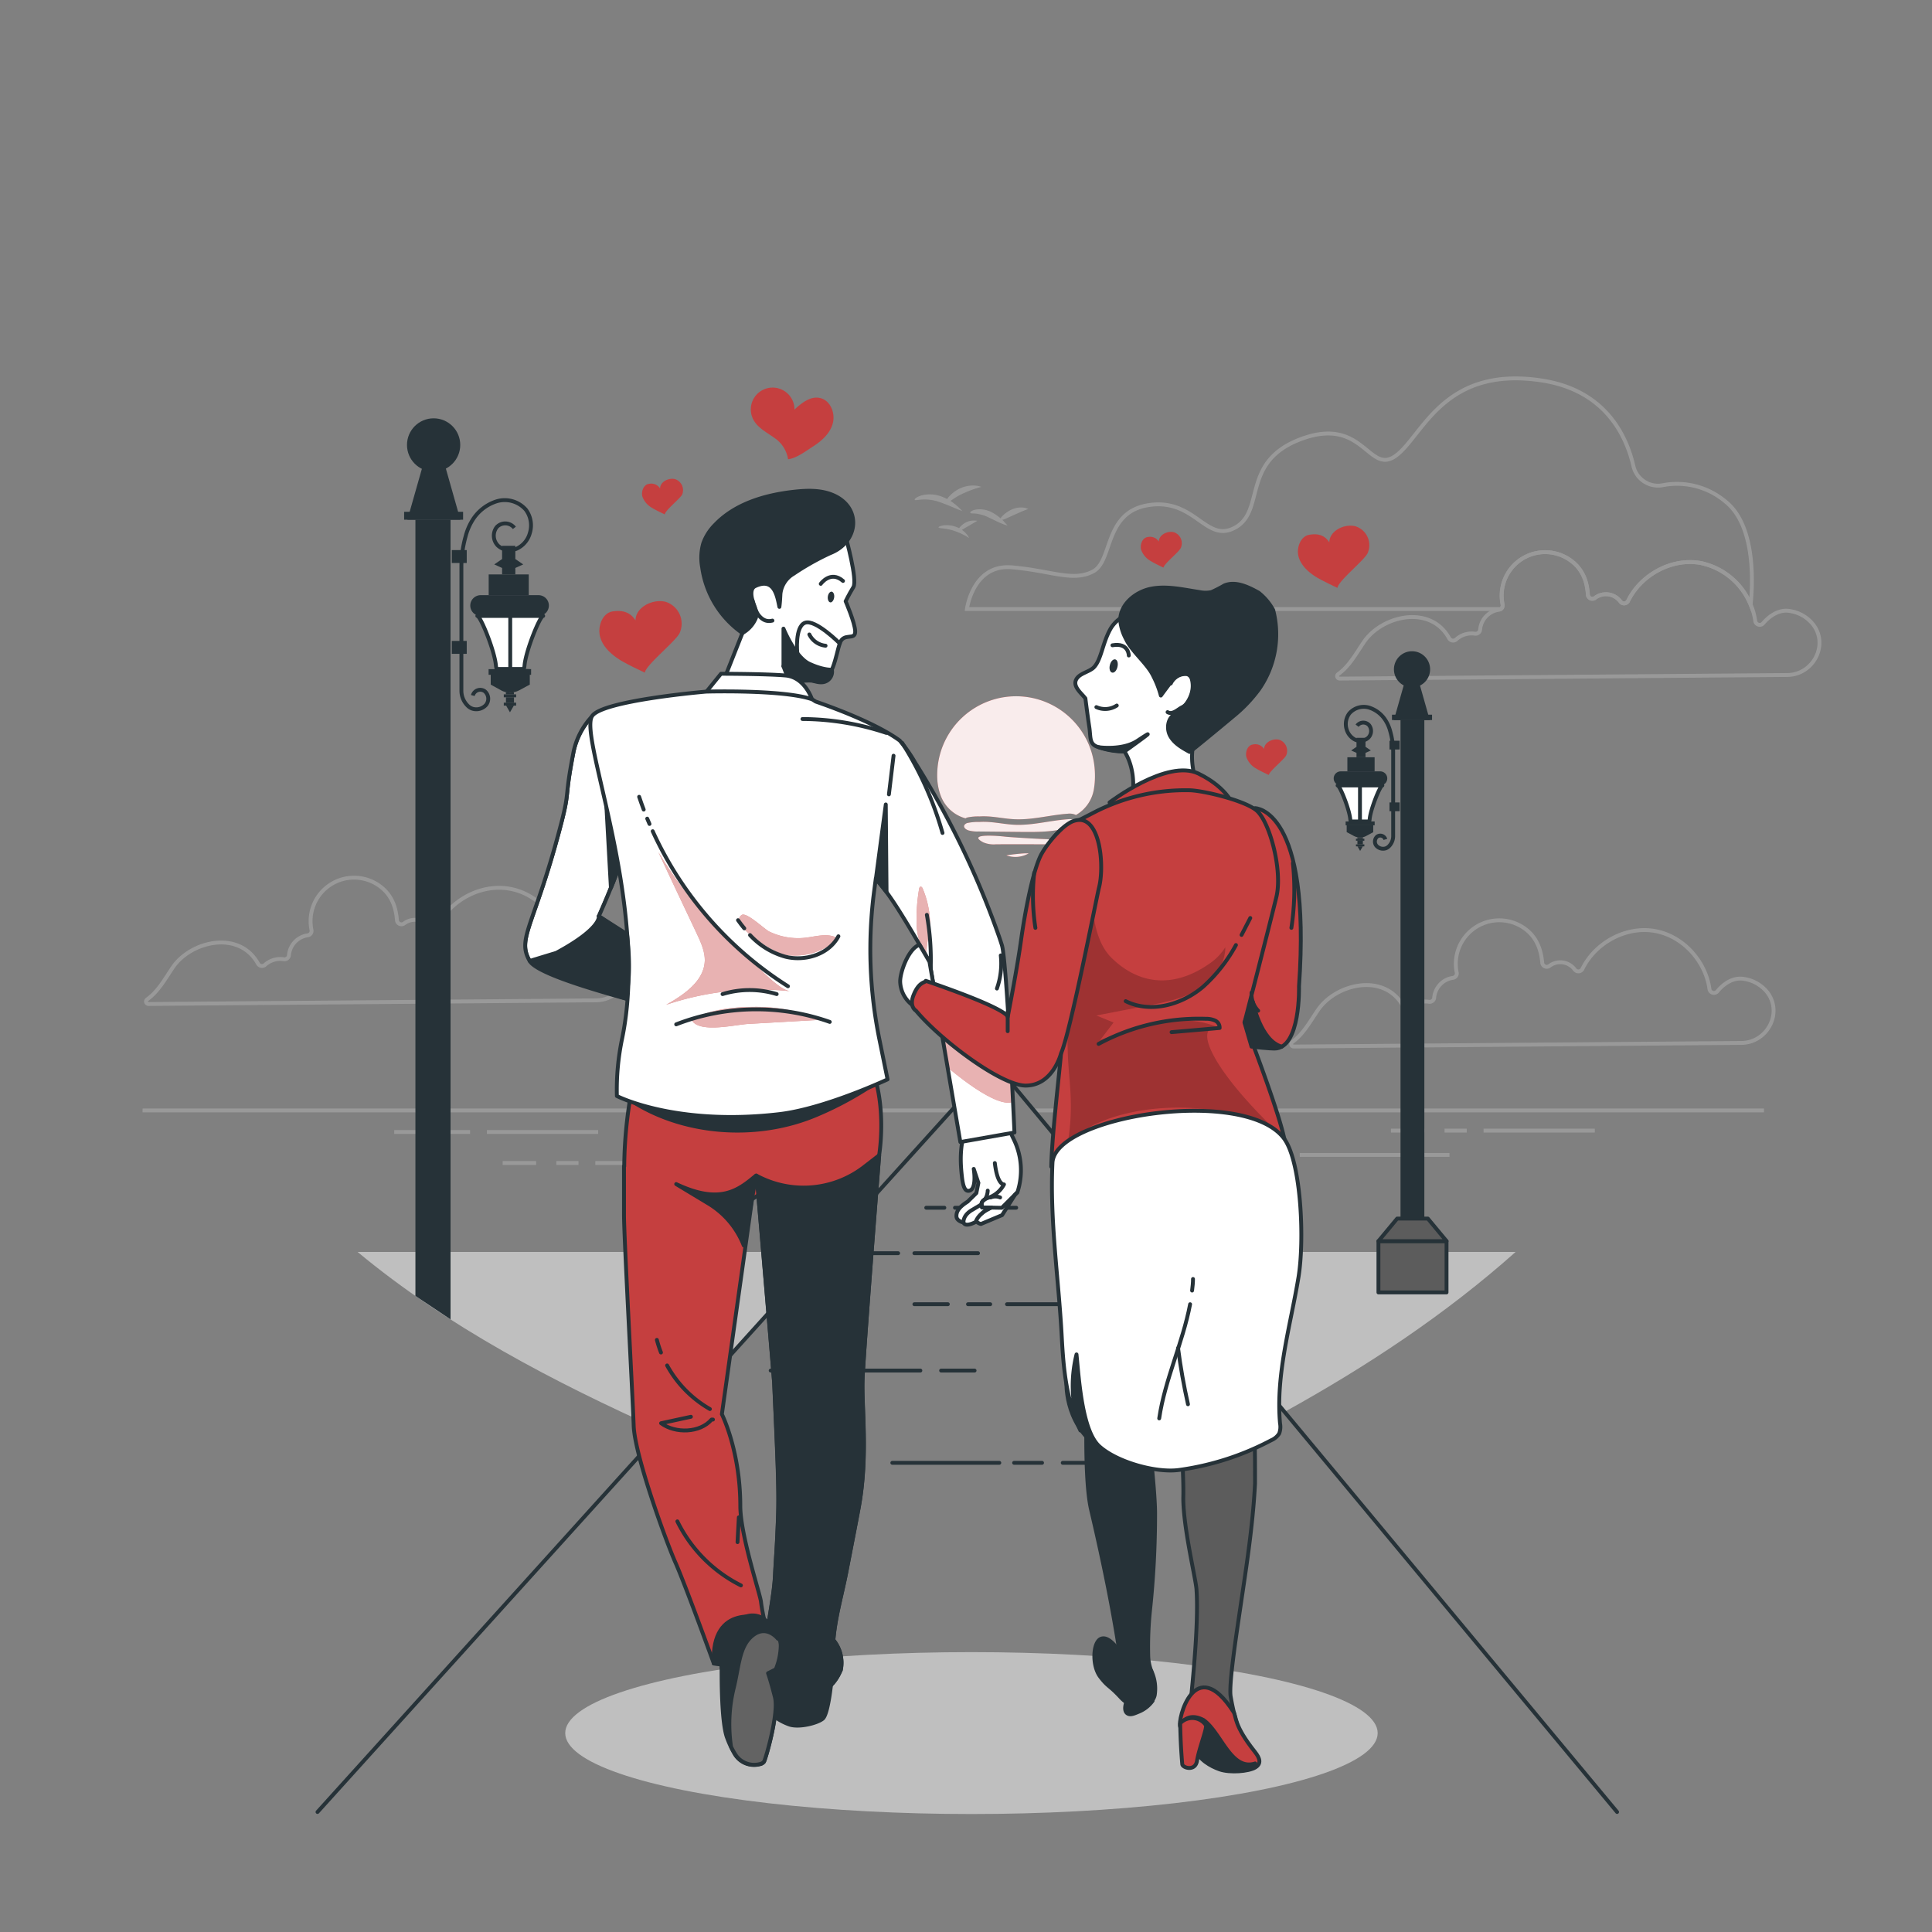 <svg xmlns="http://www.w3.org/2000/svg" xmlns:xlink="http://www.w3.org/1999/xlink" viewBox="0 0 500 500"><rect x="0" y="0" width="500" height="500" fill="#808080" stroke="none"/><defs><clipPath id="freepik--clip-path--inject-63"><path d="M161.73,218.81s-.58,4.45-6.75,18.3l19.59,13.51.07.12c1.82,2.95,1.18,11.53-5.75,9.61-8.08-2.25-29.57-7.78-31.81-11.66-3.48-6,1.34-9,8.35-36.33,2-7.9.68-5.78,2.91-17.31a19.09,19.09,0,0,1,4.9-9.67C157.68,192.94,161.73,218.81,161.73,218.81Z" style="fill:#fff;stroke:#263238;stroke-linecap:round;stroke-linejoin:round"></path></clipPath><clipPath id="freepik--clip-path-2--inject-63"><path d="M262.54,293.09l-14,2.47L242,257.33l-1.43-8.4c-.8-1.39-1.67-2.89-2.57-4.42-3.21-5.5-6.76-11.38-9.08-14.28-.68-.85-1.23-1.55-1.61-2l-.66-.83-.41,3.11a116.37,116.37,0,0,0,1.37,38.6l2.09,10.23s-16.34,7.65-28.1,9c-26.85,3.12-41.95-4.69-41.95-4.69A64.57,64.57,0,0,1,161,268.8c7.2-34.73-11.28-78-7.77-83.47,2.61-4.06,29.52-6.34,29.52-6.34s20.09-.58,27.44,2l.9.57c9.77,3.39,17.53,7,21.75,10.09a36.7,36.7,0,0,1,4,5.71A223,223,0,0,1,257.7,240c.76,2.07,1.33,3.75,1.61,4.69C260.59,249.25,262.54,293.09,262.54,293.09Z" style="fill:#fff;stroke:#263238;stroke-linecap:round;stroke-linejoin:round"></path></clipPath><clipPath id="freepik--clip-path-3--inject-63"><path d="M333.67,301.48c-13.87,4.22-38.88,8.42-61.6.47.09-7.38,2.24-25.58,2.52-29.33,3.32-17-4.7-46.45-2.71-55a28.43,28.43,0,0,1,2.78-3l4.71-2.42h0c1.17-.61,2.37-1.21,3.53-1.82a51.55,51.55,0,0,1,25-5.86c3.31.08,13.59,2.43,17.1,5.07s7,15.6,5.33,22.53-8.24,32.45-8.24,32.45,7.54,19.35,9.88,28.42A81.48,81.48,0,0,1,333.67,301.48Z" style="fill:#C53F3F;stroke:#263238;stroke-linecap:round;stroke-linejoin:round"></path></clipPath></defs><g id="freepik--Sea--inject-63"><path d="M392.24,324c-18.11,16.14-38.44,29.59-59.77,41.38L298.08,324Z" style="fill:#bfbfbf"></path><path d="M213.24,324l-41.82,46.27c-28.19-12.63-55.68-27-78.88-46.27Z" style="fill:#bfbfbf"></path><line x1="456.52" y1="287.38" x2="267.59" y2="287.38" style="fill:none;stroke:#999;stroke-miterlimit:10"></line><line x1="126.01" y1="292.96" x2="154.8" y2="292.96" style="fill:none;stroke:#999;stroke-miterlimit:10"></line><line x1="115.92" y1="292.96" x2="121.66" y2="292.96" style="fill:none;stroke:#999;stroke-miterlimit:10"></line><line x1="102.03" y1="292.96" x2="110.69" y2="292.96" style="fill:none;stroke:#999;stroke-miterlimit:10"></line><line x1="383.94" y1="292.6" x2="412.74" y2="292.6" style="fill:none;stroke:#999;stroke-miterlimit:10"></line><line x1="373.85" y1="292.6" x2="379.59" y2="292.6" style="fill:none;stroke:#999;stroke-miterlimit:10"></line><line x1="359.97" y1="292.6" x2="368.63" y2="292.6" style="fill:none;stroke:#999;stroke-miterlimit:10"></line><line x1="154.07" y1="300.98" x2="182.86" y2="300.98" style="fill:none;stroke:#999;stroke-miterlimit:10"></line><line x1="143.98" y1="300.98" x2="149.72" y2="300.98" style="fill:none;stroke:#999;stroke-miterlimit:10"></line><line x1="130.09" y1="300.98" x2="138.75" y2="300.98" style="fill:none;stroke:#999;stroke-miterlimit:10"></line><line x1="336.38" y1="298.89" x2="375.12" y2="298.89" style="fill:none;stroke:#999;stroke-miterlimit:10"></line><line x1="246.31" y1="287.38" x2="36.9" y2="287.38" style="fill:none;stroke:#999;stroke-miterlimit:10"></line><path d="M283.08,204.34a9.44,9.44,0,0,1-4.62,6.58,3.83,3.83,0,0,0-2.13-.33c-4.79.34-9.44,1.73-14.23,1.4-2.92-.2-5.64-.89-8.6-.7a13.64,13.64,0,0,0-3.23.29,1.51,1.51,0,0,0-.38.21,9.53,9.53,0,0,1-6.43-5.87,14.52,14.52,0,0,1-.91-5.08,20.41,20.41,0,0,1,40.81-.83A20.66,20.66,0,0,1,283.08,204.34Z" style="fill:#C53F3F"></path><path d="M278.73,212.75c.08.44-.53.79-1.11,1-3.94,1.6-8.88,1.6-13.52,1.55l-10.89-.11a8.67,8.67,0,0,1-2.52-.27c-1.11-.35-1.58-1.16-.8-1.7a1.51,1.51,0,0,1,.38-.21,13.64,13.64,0,0,1,3.23-.29c3-.19,5.68.5,8.6.7,4.79.33,9.44-1.06,14.23-1.4a3.83,3.83,0,0,1,2.13.33A.58.58,0,0,1,278.73,212.75Z" style="fill:#C53F3F"></path><path d="M254.47,218a7,7,0,0,0,3.25.51c5.47-.05,9.13,0,14.6,0,1.91,0,1.87-1,1.91-1.38,0,.38-13-.46-14.17-.61S249.9,215.55,254.47,218Z" style="fill:#C53F3F"></path><path d="M260.45,221.37a6.9,6.9,0,0,0,5.8-.53l-1,0A47,47,0,0,0,260.45,221.37Z" style="fill:#C53F3F"></path><g style="opacity:0.9"><path d="M283.08,204.34a9.44,9.44,0,0,1-4.62,6.58,3.83,3.83,0,0,0-2.13-.33c-4.79.34-9.44,1.73-14.23,1.4-2.92-.2-5.64-.89-8.6-.7a13.64,13.64,0,0,0-3.23.29,1.51,1.51,0,0,0-.38.21,9.53,9.53,0,0,1-6.43-5.87,14.52,14.52,0,0,1-.91-5.08,20.41,20.41,0,0,1,40.81-.83A20.66,20.66,0,0,1,283.08,204.34Z" style="fill:#fff"></path><path d="M278.73,212.75c.08.44-.53.79-1.11,1-3.94,1.6-8.88,1.6-13.52,1.55l-10.89-.11a8.67,8.67,0,0,1-2.52-.27c-1.11-.35-1.58-1.16-.8-1.7a1.51,1.51,0,0,1,.38-.21,13.64,13.64,0,0,1,3.23-.29c3-.19,5.68.5,8.6.7,4.79.33,9.44-1.06,14.23-1.4a3.83,3.83,0,0,1,2.13.33A.58.58,0,0,1,278.73,212.75Z" style="fill:#fff"></path><path d="M254.47,218a7,7,0,0,0,3.25.51c5.47-.05,9.13,0,14.6,0,1.91,0,1.87-1,1.91-1.38,0,.38-13-.46-14.17-.61S249.9,215.55,254.47,218Z" style="fill:#fff"></path><path d="M260.45,221.37a6.9,6.9,0,0,0,5.8-.53l-1,0A47,47,0,0,0,260.45,221.37Z" style="fill:#fff"></path></g></g><g id="freepik--Dock--inject-63"><line x1="256.91" y1="274.53" x2="418.5" y2="468.94" style="fill:none;stroke:#263238;stroke-linecap:round;stroke-linejoin:round"></line><line x1="82.17" y1="468.94" x2="257.87" y2="274.53" style="fill:none;stroke:#263238;stroke-linecap:round;stroke-linejoin:round"></line><ellipse cx="251.41" cy="448.52" rx="105.13" ry="20.95" style="fill:#bfbfbf"></ellipse><line x1="236.64" y1="324.33" x2="253.11" y2="324.33" style="fill:none;stroke:#263238;stroke-linecap:round;stroke-linejoin:round"></line><line x1="222.6" y1="324.33" x2="232.44" y2="324.33" style="fill:none;stroke:#263238;stroke-linecap:round;stroke-linejoin:round"></line><line x1="260.61" y1="337.53" x2="289.41" y2="337.53" style="fill:none;stroke:#263238;stroke-linecap:round;stroke-linejoin:round"></line><line x1="250.52" y1="337.53" x2="256.27" y2="337.53" style="fill:none;stroke:#263238;stroke-linecap:round;stroke-linejoin:round"></line><line x1="236.64" y1="337.53" x2="245.3" y2="337.53" style="fill:none;stroke:#263238;stroke-linecap:round;stroke-linejoin:round"></line><line x1="247.15" y1="312.56" x2="262.99" y2="312.56" style="fill:none;stroke:#263238;stroke-linecap:round;stroke-linejoin:round"></line><line x1="239.71" y1="312.56" x2="244.4" y2="312.56" style="fill:none;stroke:#263238;stroke-linecap:round;stroke-linejoin:round"></line><line x1="243.56" y1="354.7" x2="252.22" y2="354.7" style="fill:none;stroke:#263238;stroke-linecap:round;stroke-linejoin:round"></line><line x1="199.45" y1="354.7" x2="238.19" y2="354.7" style="fill:none;stroke:#263238;stroke-linecap:round;stroke-linejoin:round"></line><line x1="275.04" y1="378.58" x2="283.71" y2="378.58" style="fill:none;stroke:#263238;stroke-linecap:round;stroke-linejoin:round"></line><line x1="262.45" y1="378.58" x2="269.68" y2="378.58" style="fill:none;stroke:#263238;stroke-linecap:round;stroke-linejoin:round"></line><line x1="230.93" y1="378.58" x2="258.62" y2="378.58" style="fill:none;stroke:#263238;stroke-linecap:round;stroke-linejoin:round"></line></g><g id="freepik--Clouds--inject-63"><path d="M98.26,229.3a11.25,11.25,0,0,0-17.64,11.4,1.16,1.16,0,0,1-1,1.36,5.68,5.68,0,0,0-4.83,5.07,1.18,1.18,0,0,1-1.36,1.12,5.92,5.92,0,0,0-4.83,1.43,1.18,1.18,0,0,1-1.83-.29c-4.89-8.82-17.43-5.85-22.07,1-2,3-3.81,6.26-6.64,8.26a.65.65,0,0,0,.37,1.18l115.87-.94c6.63-.06,10.72-7.64,6.77-13a9.42,9.42,0,0,0-6-3.55c-2.62-.53-5.2,1-7,3.2A1.17,1.17,0,0,1,146,245c-1-7.23-6.88-13.76-14.14-15-7.47-1.33-15.44,3.06-18.73,9.81a1.17,1.17,0,0,1-2,.15,4.65,4.65,0,0,0-6.52-1,1.16,1.16,0,0,1-1.88-.83C102.46,234.72,101.34,231.54,98.26,229.3Z" style="fill:none;stroke:#999;stroke-miterlimit:10"></path><path d="M394.61,240.31A11.25,11.25,0,0,0,377,251.71a1.16,1.16,0,0,1-1,1.36,5.67,5.67,0,0,0-4.83,5.07,1.17,1.17,0,0,1-1.36,1.12,5.91,5.91,0,0,0-4.83,1.43,1.17,1.17,0,0,1-1.83-.29c-4.89-8.82-17.43-5.84-22.07,1-2.06,3-3.81,6.26-6.64,8.27a.64.64,0,0,0,.37,1.17l115.87-.93c6.63-.07,10.72-7.65,6.77-13a9.45,9.45,0,0,0-6-3.55c-2.63-.53-5.21,1-7,3.2a1.17,1.17,0,0,1-2.05-.62c-1-7.23-6.88-13.75-14.14-15-7.47-1.32-15.44,3.06-18.73,9.81a1.17,1.17,0,0,1-2,.15,4.65,4.65,0,0,0-6.52-.94,1.16,1.16,0,0,1-1.88-.83C398.81,245.73,397.69,242.55,394.61,240.31Z" style="fill:none;stroke:#999;stroke-miterlimit:10"></path><path d="M462.57,174.69l-115.88.93a.64.64,0,0,1-.36-1.17c2.82-2,4.58-5.23,6.63-8.27,4.65-6.87,17.19-9.85,22.08-1a1.17,1.17,0,0,0,1.82.3A5.9,5.9,0,0,1,381.7,164a1.18,1.18,0,0,0,1.36-1.12,5.67,5.67,0,0,1,4.83-5.07,1.07,1.07,0,0,0,.53-.2,1.15,1.15,0,0,0,.47-1.16,11.25,11.25,0,0,1,17.64-11.4c3.09,2.24,4.21,5.42,4.43,8.83a1.16,1.16,0,0,0,1.88.83,4.66,4.66,0,0,1,6.53.94,1.16,1.16,0,0,0,2-.15c3.3-6.75,11.27-11.13,18.73-9.81a17.9,17.9,0,0,1,13,10.83,17.08,17.08,0,0,1,1.16,4.21,1.17,1.17,0,0,0,2,.62c1.84-2.19,4.42-3.73,7.05-3.2a9.48,9.48,0,0,1,6,3.55C473.29,167,469.2,174.62,462.57,174.69Z" style="fill:none;stroke:#999;stroke-miterlimit:10"></path><path d="M453.06,156.53a17.9,17.9,0,0,0-13-10.83c-7.46-1.32-15.43,3.06-18.73,9.81a1.16,1.16,0,0,1-2,.15,4.66,4.66,0,0,0-6.53-.94,1.16,1.16,0,0,1-1.88-.83c-.22-3.41-1.34-6.59-4.43-8.83a11.25,11.25,0,0,0-17.64,11.4,1.15,1.15,0,0,1-.47,1.16H250.24s1.5-11.64,11.59-10.8,15.89,3.84,21.09,1.05,2.71-15.56,14.64-17.19,14.64,10.21,22.29,5.74,1.26-17.19,17.19-22.92,17.18,9.55,24.19,4.45,12.18-23.32,37.65-19.5c16.56,2.48,22.05,14.28,23.86,22.24a6.53,6.53,0,0,0,7.62,4.87,19.46,19.46,0,0,1,16.16,4.22C454.67,136.18,453.53,152.21,453.06,156.53Z" style="fill:none;stroke:#999;stroke-miterlimit:10"></path><path d="M260.76,136a10.05,10.05,0,0,1-1.52-.5c-.92-.36-2.1-1-3.33-1.56a10.12,10.12,0,0,0-3.26-1c-.86-.1-1.45,0-1.54-.23s.43-.65,1.49-.84a6.68,6.68,0,0,1,4,.67,12.28,12.28,0,0,1,3.09,2.29C260.34,135.56,260.76,136,260.76,136Z" style="fill:#999"></path><path d="M266.12,131.71s-.44.16-1.11.43-1.48.64-2.41,1.05c-1.84.81-3.41,1.65-3.67,1.29-.12-.17.12-.59.65-1.1a8.36,8.36,0,0,1,2.42-1.59,5.64,5.64,0,0,1,2.93-.41,4.56,4.56,0,0,1,.88.21Z" style="fill:#999"></path><path d="M250.82,139.23l-.3-.18c-.19-.12-.47-.29-.81-.47a17.46,17.46,0,0,0-2.7-1.17c-2.15-.77-4.07-.6-4.13-.93,0-.14.44-.39,1.27-.51a7.14,7.14,0,0,1,3.23.36,6.46,6.46,0,0,1,2.69,1.81,5.66,5.66,0,0,1,.58.78Z" style="fill:#999"></path><path d="M252.93,134.79l-.77.45-1.71,1c-1.3.71-2.3,1.54-2.54,1.32s0-.45.33-.9a5.26,5.26,0,0,1,1.66-1.42,4.34,4.34,0,0,1,2.12-.52A3.78,3.78,0,0,1,252.93,134.79Z" style="fill:#999"></path><path d="M249.05,132.27s-.73-.26-1.84-.73-2.61-1.13-4.25-1.67a11.51,11.51,0,0,0-4.3-.59c-1.12.06-1.84.27-1.94.07s.49-.76,1.75-1.13a8.55,8.55,0,0,1,5,.21,12.65,12.65,0,0,1,4.18,2.47A19.06,19.06,0,0,1,249.05,132.27Z" style="fill:#999"></path><path d="M254,126l-.42.11-1.08.32a32,32,0,0,0-3.3,1.3c-2.5,1.12-4.1,2.78-4.45,2.51-.16-.12.05-.73.68-1.52a9,9,0,0,1,3.13-2.37,7.94,7.94,0,0,1,3.86-.67,5.78,5.78,0,0,1,1.16.2Z" style="fill:#999"></path></g><g id="freepik--Streetlights--inject-63"><polygon points="116.6 341.45 116.6 134.49 107.51 134.49 107.51 335.38 116.6 341.45" style="fill:#263238"></polygon><polygon points="119.14 134.49 105.44 134.49 109.28 120.99 115.31 120.99 119.14 134.49" style="fill:#263238"></polygon><circle cx="112.22" cy="115.15" r="6.89" style="fill:#263238"></circle><rect x="104.59" y="132.45" width="15.26" height="2.05" style="fill:#263238"></rect><polygon points="136.84 148.66 133.04 148.66 129.61 148.66 126.47 148.66 126.47 154.03 136.84 154.03 136.84 148.66" style="fill:#263238"></polygon><path d="M142.05,156.72a2.68,2.68,0,0,0-2.69-2.69h-15a2.69,2.69,0,0,0-.42,5.34l8.11-.71,7.86.69A2.7,2.7,0,0,0,142.05,156.72Z" style="fill:#263238"></path><path d="M132.05,158.66v.74h-7.69l-.42,0Z" style="fill:#fff;stroke:#263238;stroke-linecap:round;stroke-linejoin:round"></path><path d="M139.92,159.35a3.41,3.41,0,0,1-.55.05h-7.32v-.74Z" style="fill:#fff;stroke:#263238;stroke-linecap:round;stroke-linejoin:round"></path><path d="M137.11,174.58v2.6l-2.75,1.47a5.12,5.12,0,0,1-1.34.48,4.86,4.86,0,0,1-2.08,0,4.91,4.91,0,0,1-1.21-.45L127,177.18v-2.6Z" style="fill:#263238"></path><path d="M135.58,173.11s0,0,0,.06l0,0h-9.13v1.47h11v-1.47Z" style="fill:#263238"></path><polygon points="132.98 182.61 131.98 184.35 130.98 182.61 132.98 182.61" style="fill:#263238"></polygon><rect x="130.94" y="180.46" width="2.08" height="1.39" style="fill:#263238"></rect><path d="M133,179.13v.57h-2.08v-.6A4.86,4.86,0,0,0,133,179.13Z" style="fill:#263238"></path><rect x="130.38" y="181.85" width="3.2" height="0.76" style="fill:#263238"></rect><rect x="130.38" y="179.7" width="3.2" height="0.76" style="fill:#263238"></rect><polygon points="133.37 146.99 135.41 146.07 133.37 144.68 133.37 141.25 129.94 141.25 129.94 144.68 127.91 146.07 129.94 146.99 129.94 148.66 133.37 148.66 133.37 146.99" style="fill:#263238"></polygon><path d="M140.57,159.4c-.83,0-4.45,8.89-4.82,12.78a4.53,4.53,0,0,1-.17.94h-7.07a6.4,6.4,0,0,1-.17-.94c-.37-3.89-4-12.78-4.81-12.78l.41,0,.42,0h15a3.41,3.41,0,0,0,.55-.05Z" style="fill:#fff;stroke:#263238;stroke-linecap:round;stroke-linejoin:round"></path><line x1="132.05" y1="159.37" x2="132.05" y2="173.09" style="fill:none;stroke:#263238;stroke-linecap:round;stroke-linejoin:round"></line><path d="M122.36,180a2,2,0,0,1,3.09-1.11,2.54,2.54,0,0,1,.39,3.48,3.38,3.38,0,0,1-3.54,1.05,3.09,3.09,0,0,1-1.29-.81,5.43,5.43,0,0,1-1.6-3.93V146.85a28.8,28.8,0,0,1,1.08-8,15,15,0,0,1,1.65-4,11.44,11.44,0,0,1,6.38-5.11,7.27,7.27,0,0,1,7.58,2.18,6.79,6.79,0,0,1,1,6.11,6.21,6.21,0,0,1-3.3,3.93,4.56,4.56,0,0,1-4.93-.75,3.63,3.63,0,0,1-.32-4.79,3,3,0,0,1,4.57.19" style="fill:none;stroke:#263238;stroke-miterlimit:10"></path><rect x="116.92" y="165.87" width="3.87" height="3.34" style="fill:#263238"></rect><rect x="116.92" y="142.36" width="3.87" height="3.34" style="fill:#263238"></rect><rect x="362.45" y="186.36" width="6.17" height="140.8" transform="translate(731.07 513.51) rotate(180)" style="fill:#263238"></rect><polygon points="360.73 186.36 370.03 186.36 367.43 177.19 363.33 177.19 360.73 186.36" style="fill:#263238"></polygon><path d="M360.75,173.22a4.68,4.68,0,1,0,4.68-4.68A4.68,4.68,0,0,0,360.75,173.22Z" style="fill:#263238"></path><rect x="360.24" y="184.97" width="10.37" height="1.39" transform="translate(730.85 371.32) rotate(180)" style="fill:#263238"></rect><polygon points="348.7 195.98 351.29 195.98 353.61 195.98 355.75 195.98 355.75 199.63 348.7 199.63 348.7 195.98" style="fill:#263238"></polygon><path d="M345.16,201.45a1.82,1.82,0,0,1,1.83-1.82h10.19a1.82,1.82,0,0,1,.29,3.62l-5.51-.48-5.35.47A1.83,1.83,0,0,1,345.16,201.45Z" style="fill:#263238"></path><path d="M352,202.77v.51h5.22a1.43,1.43,0,0,0,.29,0Z" style="fill:#fff;stroke:#263238;stroke-linecap:round;stroke-linejoin:round"></path><path d="M346.61,203.24a2.45,2.45,0,0,0,.38,0h5v-.51Z" style="fill:#fff;stroke:#263238;stroke-linecap:round;stroke-linejoin:round"></path><path d="M348.52,213.58v1.77l1.87,1a3,3,0,0,0,.91.32,3.2,3.2,0,0,0,1.41,0,3,3,0,0,0,.82-.3l1.86-1v-1.77Z" style="fill:#263238"></path><path d="M348.25,212.59v1h7.51v-1h-6.2a.08.08,0,0,1,0,0s0,0,0,0Z" style="fill:#263238"></path><polygon points="351.32 219.04 352 220.22 352.69 219.04 351.32 219.04" style="fill:#263238"></polygon><rect x="351.3" y="217.58" width="1.41" height="0.94" style="fill:#263238"></rect><path d="M351.3,216.67v.39h1.41v-.41A3.2,3.2,0,0,1,351.3,216.67Z" style="fill:#263238"></path><rect x="350.92" y="218.52" width="2.17" height="0.52" style="fill:#263238"></rect><rect x="350.92" y="217.06" width="2.17" height="0.52" style="fill:#263238"></rect><polygon points="351.06 194.85 349.68 194.22 351.06 193.27 351.06 190.95 353.39 190.95 353.39 193.27 354.77 194.22 353.39 194.85 353.39 195.98 351.06 195.98 351.06 194.85" style="fill:#263238"></polygon><path d="M346.17,203.28c.57,0,3,6,3.27,8.68a4.43,4.43,0,0,0,.12.63h4.8a3.41,3.41,0,0,0,.11-.63c.26-2.64,2.71-8.68,3.28-8.68l-.28,0a1.43,1.43,0,0,1-.29,0H347a2.45,2.45,0,0,1-.38,0Z" style="fill:#fff;stroke:#263238;stroke-linecap:round;stroke-linejoin:round"></path><line x1="351.96" y1="203.26" x2="351.96" y2="212.57" style="fill:none;stroke:#263238;stroke-linecap:round;stroke-linejoin:round"></line><path d="M358.54,217.24a1.39,1.39,0,0,0-2.1-.76,1.73,1.73,0,0,0-.26,2.37,2.31,2.31,0,0,0,2.4.71,2.13,2.13,0,0,0,.88-.55,3.74,3.74,0,0,0,1.09-2.67V194.75a19.49,19.49,0,0,0-.74-5.43,10,10,0,0,0-1.12-2.7,7.79,7.79,0,0,0-4.33-3.48,4.94,4.94,0,0,0-5.15,1.48,4.62,4.62,0,0,0-.7,4.15,4.29,4.29,0,0,0,2.24,2.68,3.1,3.1,0,0,0,3.35-.52,2.45,2.45,0,0,0,.22-3.25,2,2,0,0,0-3.1.13" style="fill:none;stroke:#263238;stroke-miterlimit:10"></path><rect x="359.61" y="207.67" width="2.63" height="2.27" transform="translate(721.84 417.61) rotate(180)" style="fill:#263238"></rect><rect x="359.61" y="191.7" width="2.63" height="2.27" transform="translate(721.84 385.67) rotate(180)" style="fill:#263238"></rect><rect x="356.74" y="321.2" width="17.62" height="13.28" style="fill:#5c5c5c;stroke:#263238;stroke-linecap:round;stroke-linejoin:round"></rect><polygon points="374.37 321.2 356.74 321.2 361.59 315.36 369.52 315.36 374.37 321.2" style="fill:#5c5c5c;stroke:#263238;stroke-linecap:round;stroke-linejoin:round"></polygon></g><g id="freepik--character-1--inject-63"><path d="M179.37,252.93a4.43,4.43,0,0,1-.68,3.86s7.75,8.27-.82,6.85a16.48,16.48,0,0,1-4.1-1.47,3.82,3.82,0,0,1-1.15-.73,3.27,3.27,0,0,1-.72-2.36,7.92,7.92,0,0,1,1.76-4.45,7.35,7.35,0,0,1,.79-3.72c1.38-2.15,3.42-2.68,3.73-3.55,1.18-3.44,2.64-2,2.58.11a6.47,6.47,0,0,1-1.32,3.36,1.66,1.66,0,0,0-.35,1v.05A3.51,3.51,0,0,0,179.37,252.93Z" style="fill:#fff;stroke:#263238;stroke-linecap:round;stroke-linejoin:round"></path><path d="M183.81,259.23c-.29,1.4-.62,1.4-.79,2.79-.12,1-2.8,2.23-3,1.29-.36-1.54-2.13-1.33-2.13-2.47a17.49,17.49,0,0,0,.82-4,4.43,4.43,0,0,0,.68-3.86,3.51,3.51,0,0,1-.28-1.09l.5-.06c.59.61,1.62.17,2.47.24,1.39.13,2.23,1.68,2.26,3.07A16.41,16.41,0,0,1,183.81,259.23Z" style="fill:#fff;stroke:#263238;stroke-linecap:round;stroke-linejoin:round"></path><path d="M177.44,258.33a7,7,0,0,0,1.92-2.76" style="fill:#fff;stroke:#263238;stroke-linecap:round;stroke-linejoin:round"></path><path d="M179.39,252.57c.2-.79,2.07-.52,2.67-.55" style="fill:#fff;stroke:#263238;stroke-linecap:round;stroke-linejoin:round"></path><path d="M180,254.85a17.32,17.32,0,0,1,2.6.33" style="fill:#fff;stroke:#263238;stroke-linecap:round;stroke-linejoin:round"></path><path d="M178.87,257.3a14.56,14.56,0,0,1,3.19.41" style="fill:#fff;stroke:#263238;stroke-linecap:round;stroke-linejoin:round"></path><path d="M178.59,259.59a13.36,13.36,0,0,1,2.82.42" style="fill:#fff;stroke:#263238;stroke-linecap:round;stroke-linejoin:round"></path><path d="M249.36,316.39s-1.77-.34-1.83-1.58.62-2.39,2.9-3.83l2.25-2.21.53-2.65L252,302.51s.87,5.15-1.12,5.64c-1,.25-1.61-.68-1.94-3.65s-.83-8.25,1.4-13.34,9.4-1.83,9.4-1.83l2.73,5.76a18.19,18.19,0,0,1,.83,13.48h0l-.58.58-3.38,5.32-5.48,2.3s-2.35-.52-.44-2.18a10.94,10.94,0,0,1,3.13-2.08Z" style="fill:#fff;stroke:#263238;stroke-linecap:round;stroke-linejoin:round"></path><path d="M256.57,312.51a7.18,7.18,0,0,0-2.63,1.66,5.25,5.25,0,0,0-1.45,2.07s-2.62,1.48-3.13.15c0,0-.28-1.79,2.19-3.24l2.46-1.46.12.81Z" style="fill:#fff;stroke:#263238;stroke-linecap:round;stroke-linejoin:round"></path><path d="M255.62,308.13c0,.56-.28,2.06-1.06,2.48a1.39,1.39,0,0,0-.53,1.23" style="fill:none;stroke:#263238;stroke-linecap:round;stroke-linejoin:round"></path><path d="M257.46,301c.69,5.81,2.37,5.53,2.37,5.53a7.28,7.28,0,0,1-4,3.44c-2.78.92-1.56,2.51-1.56,2.51l5,.1,4-4" style="fill:none;stroke:#263238;stroke-linecap:round;stroke-linejoin:round"></path><path d="M256.39,309.9a3.18,3.18,0,0,1,2.44,0" style="fill:none;stroke:#263238;stroke-linecap:round;stroke-linejoin:round"></path><path d="M186.67,177.64l5.76-14.55-1.94-12.81,1.95-14,12-4.58,9.89-.08,3.52,3,1,4.25s3.14,11.21,2,13.08-2,3.65-2,3.65,2.38,5.52,2.47,7.73c.11,2.64-3,.19-4,3.19s-1.83,10-5.52,9.74-5.66-.48-6.54,2.68-3.13,11.8-3.13,11.8Z" style="fill:#fff;stroke:#263238;stroke-linecap:round;stroke-linejoin:round"></path><path d="M215.88,154.63c-.11.76-.57,1.33-1,1.27s-.74-.74-.64-1.51.57-1.33,1-1.27S216,153.86,215.88,154.63Z" style="fill:#263238"></path><path d="M212.41,151.1s2.52-3.57,5.76-.75" style="fill:none;stroke:#263238;stroke-linecap:round;stroke-linejoin:round"></path><path d="M213.65,167.11a5.26,5.26,0,0,1-4.19-2.91" style="fill:none;stroke:#263238;stroke-linecap:round;stroke-linejoin:round"></path><path d="M210.74,176.17s-5.94-1.13-8-3.77l2.5,6.59S205.79,174.57,210.74,176.17Z" style="fill:#263238;stroke:#263238;stroke-linecap:round;stroke-linejoin:round"></path><path d="M182.76,179.1s4.41-.15,11.41.15a155.74,155.74,0,0,1,16,1.81s-1.81-5.79-6.85-6.24-16.73-.45-16.73-.45Z" style="fill:#fff;stroke:#263238;stroke-linecap:round;stroke-linejoin:round"></path><path d="M161.73,218.81s-.58,4.45-6.75,18.3l19.59,13.51.07.12c1.82,2.95,1.18,11.53-5.75,9.61-8.08-2.25-29.57-7.78-31.81-11.66-3.48-6,1.34-9,8.35-36.33,2-7.9.68-5.78,2.91-17.31a19.09,19.09,0,0,1,4.9-9.67C157.68,192.94,161.73,218.81,161.73,218.81Z" style="fill:#fff"></path><g style="clip-path:url(#freepik--clip-path--inject-63)"><path d="M161.73,218.81s-.58,4.45-6.75,18.3l19.59,13.51.07.12c1.82,2.95,1.18,11.53-5.75,9.61-8.08-2.25-29.57-7.78-31.81-11.66-3.48-6,1.34-9,8.35-36.33,2-7.9.68-5.78,2.91-17.31a19.09,19.09,0,0,1,4.9-9.67C157.68,192.94,161.73,218.81,161.73,218.81Z" style="fill:#fff;stroke:#263238;stroke-linecap:round;stroke-linejoin:round"></path><path d="M156.59,238.22s3.22,10.92-.11,18.54l5.32,1.64a86.22,86.22,0,0,0,.48-16.64Z" style="fill:#C53F3F"></path><path d="M156.59,238.22s3.22,10.92-.11,18.54l5.32,1.64a86.22,86.22,0,0,0,.48-16.64Z" style="fill:#fff;opacity:0.6"></path></g><path d="M161.73,218.81s-.58,4.45-6.75,18.3l19.59,13.51.07.12c1.82,2.95,1.18,11.53-5.75,9.61-8.08-2.25-29.57-7.78-31.81-11.66-3.48-6,1.34-9,8.35-36.33,2-7.9.68-5.78,2.91-17.31a19.09,19.09,0,0,1,4.9-9.67C157.68,192.94,161.73,218.81,161.73,218.81Z" style="fill:none;stroke:#263238;stroke-linecap:round;stroke-linejoin:round"></path><path d="M156.48,200.47l1.62,29.31a67.23,67.23,0,0,0,3.63-11C162.53,214.48,156.48,200.47,156.48,200.47Z" style="fill:#263238;stroke:#263238;stroke-linecap:round;stroke-linejoin:round"></path><path d="M227.53,298.88h0s-4,50.8-4.3,58.05,1.46,19.85-1,33.2c-.76,4.1-2.13,11.14-3.24,16.82-1.17,6-2.8,11.39-3.32,17.46a9.25,9.25,0,0,1,1.92,7.75l-.39.83a11.05,11.05,0,0,1-9.37,6.35h-.11c-3.85.2-7.17-2-7.68-3s-1.27-11.6-1.27-14.17,1.53-9.2,1.78-14.38.5-6.91.8-15.36c.26-7.2-.22-16.33-1-34.46,0-.8-4-47.83-4.11-48.64l-1.6,1L186.82,366s4.77,9.46,4.77,23.74c0,7.46,5.09,22.68,5.34,24.74s.77,4.38.77,4.38-5.1-.58-7.65,2.22-5.33,9.4-5.33,9.4-7.35-20.3-9.88-26S164.27,376.65,164,369s-2.51-48.95-2.51-54.55V301.71l.06.11,0-.11a113,113,0,0,1,2.88-24.19l61.07-1.28C229.64,286.5,227.53,298.88,227.53,298.88Z" style="fill:#C53F3F;stroke:#263238;stroke-linecap:round;stroke-linejoin:round"></path><path d="M224,301.72a25.63,25.63,0,0,1-28.26,2.52h0l.51,5.14s4.07,47.84,4.11,48.65c.81,18.13,1.29,27.26,1,34.46-.3,8.45-.54,10.19-.79,15.36s-1.79,11.81-1.79,14.38.76,13.18,1.27,14.17,3.83,3.15,7.68,3h.11a11.05,11.05,0,0,0,9.37-6.35l.39-.83a9.25,9.25,0,0,0-1.92-7.75c.52-6.07,2.15-11.48,3.32-17.46,1.11-5.68,2.48-12.72,3.24-16.82,2.47-13.35.74-26,1-33.21s4.3-58,4.3-58Z" style="fill:#263238;stroke:#263238;stroke-linecap:round;stroke-linejoin:round"></path><path d="M199.52,434.12l.5,9.78a14,14,0,0,0,4.44,2.46c2.48.73,7-.39,8.45-1.55s2.24-9.52,2.24-9.52C209.67,437.36,199.52,434.12,199.52,434.12Z" style="fill:#263238;stroke:#263238;stroke-linecap:round;stroke-linejoin:round"></path><path d="M184.72,430.52s17.72,3.46,13-11.62C197.71,418.9,184,414.48,184.72,430.52Z" style="fill:#263238;stroke:#263238;stroke-linecap:round;stroke-linejoin:round"></path><path d="M186,425.9a37.84,37.84,0,0,1,.75,6.45c0,2.82,0,12.82,1.28,17a25.85,25.85,0,0,0,2,4.38,5.83,5.83,0,0,0,6.62,2.85,1.68,1.68,0,0,0,1.05-.62c.52-1,3.84-12.54,2.82-16.67s-1.79-6.2-1.79-6.2l2-1a16.69,16.69,0,0,0,1.28-6.17c0-3.34-4.35-7-4.35-7C191.09,415,186,425.9,186,425.9Z" style="fill:#263238;stroke:#263238;stroke-linecap:round;stroke-linejoin:round"></path><path d="M189.85,437a39.24,39.24,0,0,0-.65,15.08c.28.57.59,1.14.92,1.69a5.8,5.8,0,0,0,6.57,2.75,1.75,1.75,0,0,0,1.05-.62c.51-1,3.84-12.54,2.81-16.67s-1.78-6.2-1.78-6.2l2-1a16.89,16.89,0,0,0,1.28-6.17,4.84,4.84,0,0,0-.27-1.5l-.5-.31s-2.84-3.63-6.42-.85S191.31,431.14,189.85,437Z" style="fill:#636363;stroke:#263238;stroke-linecap:round;stroke-linejoin:round"></path><path d="M227.48,279.62a86,86,0,0,1-16,8.86c-15.69,6.73-35.19,5.11-48.69-4l-.45-.31S186.35,285.65,227.48,279.62Z" style="fill:#263238;stroke:#263238;stroke-linecap:round;stroke-linejoin:round"></path><path d="M195.69,304.24l-3.2,18.09h0a22,22,0,0,0-9.12-10.84L175,306.44c11.4,5.4,16.1,1.59,20.65-2.2Z" style="fill:#263238;stroke:#263238;stroke-linecap:round;stroke-linejoin:round"></path><path d="M262.54,293.09l-14,2.47L242,257.33l-1.43-8.4c-.8-1.39-1.67-2.89-2.57-4.42-3.21-5.5-6.76-11.38-9.08-14.28-.68-.85-1.23-1.55-1.61-2l-.66-.83-.41,3.11a116.37,116.37,0,0,0,1.37,38.6l2.09,10.23s-16.34,7.65-28.1,9c-26.85,3.12-41.95-4.69-41.95-4.69A64.57,64.57,0,0,1,161,268.8c7.2-34.73-11.28-78-7.77-83.47,2.61-4.06,29.52-6.34,29.52-6.34s20.09-.58,27.44,2l.9.57c9.77,3.39,17.53,7,21.75,10.09a36.7,36.7,0,0,1,4,5.71A223,223,0,0,1,257.7,240c.76,2.07,1.33,3.75,1.61,4.69C260.59,249.25,262.54,293.09,262.54,293.09Z" style="fill:#fff"></path><g style="clip-path:url(#freepik--clip-path-2--inject-63)"><path d="M243.92,268.34l1.35,7.9s13.2,11.53,17.27,8.68l-.62-4.75S247.72,272.93,243.92,268.34Z" style="fill:#C53F3F"></path><path d="M243.92,268.34l1.35,7.9s13.2,11.53,17.27,8.68l-.62-4.75S247.72,272.93,243.92,268.34Z" style="fill:#fff;opacity:0.6"></path><path d="M156.59,238.22s3.22,10.92-.11,18.54l5.32,1.64a86.22,86.22,0,0,0,.48-16.64Z" style="fill:#C53F3F"></path><path d="M156.59,238.22s3.22,10.92-.11,18.54l5.32,1.64a86.22,86.22,0,0,0,.48-16.64Z" style="fill:#fff;opacity:0.6"></path><path d="M180.4,241.79c1,2.14,2,4.37,2,6.74-.11,5.32-5.34,8.89-10,11.51a75.45,75.45,0,0,1,32.09-3.52c-2.77-.29-7.66-5.7-9.75-7.49a119.64,119.64,0,0,1-9.44-9,110,110,0,0,1-14.9-19.48C173.68,227.66,177.07,234.71,180.4,241.79Z" style="fill:#C53F3F"></path><path d="M180.4,241.79c1,2.14,2,4.37,2,6.74-.11,5.32-5.34,8.89-10,11.51a75.45,75.45,0,0,1,32.09-3.52c-2.77-.29-7.66-5.7-9.75-7.49a119.64,119.64,0,0,1-9.44-9,110,110,0,0,1-14.9-19.48C173.68,227.66,177.07,234.71,180.4,241.79Z" style="fill:#fff;opacity:0.6"></path><path d="M202.77,247a16,16,0,0,0,14.06-4.12c-2.39-1.54-5.51-.54-8.33-.2a17.13,17.13,0,0,1-9.43-1.6c-1.23-.6-5.89-5.14-7.14-4.27C188.23,239.46,201,246.67,202.77,247Z" style="fill:#C53F3F"></path><path d="M202.77,247a16,16,0,0,0,14.06-4.12c-2.39-1.54-5.51-.54-8.33-.2a17.13,17.13,0,0,1-9.43-1.6c-1.23-.6-5.89-5.14-7.14-4.27C188.23,239.46,201,246.67,202.77,247Z" style="fill:#fff;opacity:0.6"></path><path d="M212.32,263.93c-2.16.12-5.74-2-8-2.49a43.53,43.53,0,0,0-8.74-.86c-5,0-12.34.51-16.52,3.51,2.09,3.36,11.16,1.09,14.6.9Z" style="fill:#C53F3F"></path><path d="M212.32,263.93c-2.16.12-5.74-2-8-2.49a43.53,43.53,0,0,0-8.74-.86c-5,0-12.34.51-16.52,3.51,2.09,3.36,11.16,1.09,14.6.9Z" style="fill:#fff;opacity:0.6"></path><path d="M238.81,230c-.1-.25-.27-.55-.55-.52s-.38.37-.41.65a45.6,45.6,0,0,0-.62,9.25,15.33,15.33,0,0,0,3,8.61c-1.16-1.45.38-6.46.48-8.29A24.57,24.57,0,0,0,238.81,230Z" style="fill:#C53F3F"></path><path d="M238.81,230c-.1-.25-.27-.55-.55-.52s-.38.37-.41.65a45.6,45.6,0,0,0-.62,9.25,15.33,15.33,0,0,0,3,8.61c-1.16-1.45.38-6.46.48-8.29A24.57,24.57,0,0,0,238.81,230Z" style="fill:#fff;opacity:0.6"></path></g><path d="M262.54,293.09l-14,2.47L242,257.33l-1.43-8.4c-.8-1.39-1.67-2.89-2.57-4.42-3.21-5.5-6.76-11.38-9.08-14.28-.68-.85-1.23-1.55-1.61-2l-.66-.83-.41,3.11a116.37,116.37,0,0,0,1.37,38.6l2.09,10.23s-16.34,7.65-28.1,9c-26.85,3.12-41.95-4.69-41.95-4.69A64.57,64.57,0,0,1,161,268.8c7.2-34.73-11.28-78-7.77-83.47,2.61-4.06,29.52-6.34,29.52-6.34s20.09-.58,27.44,2l.9.57c9.77,3.39,17.53,7,21.75,10.09a36.7,36.7,0,0,1,4,5.71A223,223,0,0,1,257.7,240c.76,2.07,1.33,3.75,1.61,4.69C260.59,249.25,262.54,293.09,262.54,293.09Z" style="fill:none;stroke:#263238;stroke-linecap:round;stroke-linejoin:round"></path><path d="M233.49,192.27a88.22,88.22,0,0,1,10.43,23.3" style="fill:none;stroke:#263238;stroke-linecap:round;stroke-linejoin:round"></path><path d="M239.87,236.76a65.84,65.84,0,0,1,1,13.55" style="fill:#fff;stroke:#263238;stroke-linecap:round;stroke-linejoin:round"></path><path d="M231.25,195.58l-1.2,10" style="fill:none;stroke:#263238;stroke-linecap:round;stroke-linejoin:round"></path><path d="M259,247.26a19.38,19.38,0,0,1-1,8.57" style="fill:none;stroke:#263238;stroke-linecap:round;stroke-linejoin:round"></path><path d="M168.92,215.12a93.24,93.24,0,0,0,35,40.12" style="fill:none;stroke:#263238;stroke-linecap:round;stroke-linejoin:round"></path><path d="M167.5,211.86c.28.69.29.69.59,1.38" style="fill:none;stroke:#263238;stroke-linecap:round;stroke-linejoin:round"></path><path d="M165.41,206.21c.37,1.11.76,2.21,1.18,3.31" style="fill:none;stroke:#263238;stroke-linecap:round;stroke-linejoin:round"></path><path d="M194.11,242a19.58,19.58,0,0,0,9.17,5.6c5.12,1.28,11.24-.62,13.7-5.29" style="fill:none;stroke:#263238;stroke-linecap:round;stroke-linejoin:round"></path><path d="M191,238.14c.51.73,1.05,1.44,1.62,2.12" style="fill:none;stroke:#263238;stroke-linecap:round;stroke-linejoin:round"></path><path d="M175,265.1a57.2,57.2,0,0,1,39.74-.63" style="fill:none;stroke:#263238;stroke-linecap:round;stroke-linejoin:round"></path><path d="M187,257.27a24,24,0,0,1,14,0" style="fill:#fff;stroke:#263238;stroke-linecap:round;stroke-linejoin:round"></path><path d="M184.51,367.38h-.35c-3,3.5-9.36,3.67-13.07.95l7.72-1.67" style="fill:none;stroke:#263238;stroke-linecap:round;stroke-linejoin:round"></path><path d="M172.65,353.38a29.13,29.13,0,0,0,11.07,11.28" style="fill:none;stroke:#263238;stroke-linecap:round;stroke-linejoin:round"></path><path d="M170,346.76a29,29,0,0,0,1.06,3.27" style="fill:none;stroke:#263238;stroke-linecap:round;stroke-linejoin:round"></path><path d="M175.3,393.73a36.5,36.5,0,0,0,16.45,16.57" style="fill:none;stroke:#263238;stroke-linecap:round;stroke-linejoin:round"></path><path d="M191.21,392.68c-.11,2.14-.23,4.28-.34,6.42" style="fill:none;stroke:#263238;stroke-linecap:round;stroke-linejoin:round"></path><path d="M207.68,186.08a69.5,69.5,0,0,1,21.69,3.59" style="fill:none;stroke:#263238;stroke-linecap:round;stroke-linejoin:round"></path><path d="M226.69,227.34l1.13,1.44c.39.51,1,1.22,1.62,2.07l-.2-22.66Z" style="fill:#263238;stroke:#263238;stroke-linecap:round;stroke-linejoin:round"></path><path d="M214.82,143.17a67.63,67.63,0,0,0-9.47,5.34,6.85,6.85,0,0,0-3.37,5.16c-.06,1.19-.12,2.31-.27,3.39-.55-2.55-1.24-7.79-6.31-5.35-1.3.63-1,2.64-.55,4s1.18,2.79.78,4.18a7.94,7.94,0,0,1-3.49,3.94,24.94,24.94,0,0,1-10.42-17,13.55,13.55,0,0,1,.29-6.24,13,13,0,0,1,3.06-4.78c5.18-5.43,12.87-7.7,20.32-8.54,3.29-.37,6.72-.5,9.8.69C223.09,131,222.41,140.21,214.82,143.17Z" style="fill:#263238;stroke:#263238;stroke-linecap:round;stroke-linejoin:round"></path><path d="M202.76,172.4v-9.71s3,7.39,6.7,9.1,5.83,1.52,5.83,1.52a2.74,2.74,0,0,1-2.5,3.26C209.81,176.88,202.76,172.4,202.76,172.4Z" style="fill:#263238;stroke:#263238;stroke-linecap:round;stroke-linejoin:round"></path><path d="M206.34,169s-.69-6.84,2-7.83,9,5.36,9,5.36" style="fill:none;stroke:#263238;stroke-linecap:round;stroke-linejoin:round"></path><path d="M194.74,155.37a11.83,11.83,0,0,0,1.45,3.66c1.24,1.64,2.44,1.89,3.71,1.58" style="fill:none;stroke:#263238;stroke-linecap:round;stroke-linejoin:round"></path><path d="M154.12,246.52a8.32,8.32,0,0,1-5.64,4.86c1.2-.22,3.42-6.32,3.92-7.46.71-1.61,1.29-5.06,3.26-5.39A16.24,16.24,0,0,1,154.12,246.52Z" style="fill:#fff"></path><path d="M162.28,241.76l-7.3-4.65s.74,3.15-11,9.48l-6.9,2.1h0A92.94,92.94,0,0,0,154.29,256l7.51,2.36S163.68,254,162.28,241.76Z" style="fill:#263238;stroke:#263238;stroke-linecap:round;stroke-linejoin:round"></path></g><g id="freepik--character-2--inject-63"><path d="M305.35,159.7c6,4.06,12.22,18.84,11.33,24.52s-7.25,6.53-7.25,6.53-3.92,8,4.33,19.26c3.73,5.11-12.73,13.52-18.31,11.31s-4-9.21-3.05-12.46C295,200,291,194.47,291,194.47a19.79,19.79,0,0,1-6.66-1.09c-2.55-.71-2-2.49-2.44-5.29-.4-2.57-1-7.34-1-7.34-1-1.34-3.26-3-2.42-4.81.77-1.67,3.33-2,4.55-3.17,2-2,2.23-6.18,4.32-9.94s7.14-5,7.14-5S299.38,155.64,305.35,159.7Z" style="fill:#fff;stroke:#263238;stroke-linecap:round;stroke-linejoin:round"></path><path d="M284.37,193.38s6.13.9,10-1.68c7.55-5-3.35,2.77-3.35,2.77A26,26,0,0,1,284.37,193.38Z" style="fill:#263238;stroke:#263238;stroke-linecap:round;stroke-linejoin:round"></path><path d="M283.74,183a5.49,5.49,0,0,0,5.28-.41" style="fill:none;stroke:#263238;stroke-linecap:round;stroke-linejoin:round"></path><path d="M288.63,170.65c.57.13.79,1,.57,1.95s-.82,1.61-1.39,1.47-.81-1-.58-1.95S288.06,170.53,288.63,170.65Z" style="fill:#263238"></path><path d="M287.9,167c4.23-.75,4.23,2.64,4.23,2.64" style="fill:none;stroke:#263238;stroke-linecap:round;stroke-linejoin:round"></path><path d="M324.81,209.15s14.61,0,11.37,46.1c0,0,.47,16.12-6.37,16.12-4.84,0-39.32-4.71-39.32-4.71s-4-8.15,2.5-9.66c7.56-1.75,27.6.85,27.6.85S309.85,217.06,324.81,209.15Z" style="fill:#C53F3F;stroke:#263238;stroke-linecap:round;stroke-linejoin:round"></path><path d="M242,257.33c-.17.36-.34.72-.52,1.08-.57,1.16-1.31,2.45-2.58,2.67a3,3,0,0,1-1.82-.35,7.9,7.9,0,0,1-4.1-6.38c-.22-2.34,2.06-8.89,5-9.84.9,1.53,1.77,3,2.57,4.42Z" style="fill:#fff;stroke:#263238;stroke-linecap:round;stroke-linejoin:round"></path><g id="freepik--freepik--character-5--inject-330--inject-63"><path d="M291.48,440.53s-.92,2.35.47,3c.75.34,1.67-.09,2.78-.55a8.25,8.25,0,0,0,3.55-2.79,40.92,40.92,0,0,1-4.43-.75C293,439.22,291.83,438.64,291.48,440.53Z" style="fill:#263238;stroke:#263238;stroke-linecap:round;stroke-linejoin:round"></path><path d="M290.58,428.81s-3.14-5.77-5.68-4.68c-2.07.9-2.37,6.93-.15,9.83,2.1,2.74,2.22,2,5.27,5.29,3.67,4,8.14,2.45,8.82-.53a10.78,10.78,0,0,0-.9-6.31Z" style="fill:#263238;stroke:#263238;stroke-linecap:round;stroke-linejoin:round"></path><path d="M276,358.31c0,1.39.21,13.38,12.26,18.48s-2.81-32.69-6.13-33.7S275.53,340.76,276,358.31Z" style="fill:#263238;stroke:#263238;stroke-linecap:round;stroke-linejoin:round"></path><path d="M287.17,427.12a3.44,3.44,0,0,0-.72,1.79,5.8,5.8,0,0,0-.22,2.44c.1.5.62,2.07,3.23,4a11.3,11.3,0,0,0,4.9,2c.25,0-1.31-1.38-1.2-1.6a4.37,4.37,0,0,0,.3-2.38,6.3,6.3,0,0,0-2-4.46c-.35-.27-.75-.49-1.1-.76C289.32,427.36,287.87,426.47,287.17,427.12Z" style="fill:#263238;stroke:#263238;stroke-linecap:round;stroke-linejoin:round"></path><path d="M297.94,432.41c.39,1.46-.17,8.5-7.65,2.8a2.8,2.8,0,0,1-1.16-2.63c.1-.89.71-1.86.89-3.13-.95-6-2.59-17.19-7.65-38.77-2.19-9.35-.84-35-.84-35l15,9.75s2.41,19.18,2.41,26.23a235.33,235.33,0,0,1-1.33,25.22,90.21,90.21,0,0,0-.44,11.88A11.6,11.6,0,0,0,297.94,432.41Z" style="fill:#263238;stroke:#263238;stroke-linecap:round;stroke-linejoin:round"></path><path d="M306.42,367.55c-1,6.21,0,13.84-.19,20.12,0,7.93,3.38,21.43,3.43,23.88.65,9.68-1.48,27.87-1.48,28.74s-2.63,5-1.76,7.34,2.6,3.79,3.88,5.81c1,1.54,3.23,2.63,5.57,3.56s6.45,1.5,7.92.62,1.17-2.94,0-4.41a18.84,18.84,0,0,1-2.34-2.92,65.27,65.27,0,0,1-2.94-11.16c-.58-2.92,1.47-16.13,2.63-24.05s3.1-20,3.66-31.12c0-9.18,0-11.65-.56-16.89C324.24,367.07,311.71,363.12,306.42,367.55Z" style="fill:#5c5c5c;stroke:#263238;stroke-linecap:round;stroke-linejoin:round"></path><path d="M287.15,207.67s14.94-11.4,23-7.47,9.34,9,9.34,9S294,212.65,287.15,207.67Z" style="fill:#C53F3F;stroke:#263238;stroke-linecap:round;stroke-linejoin:round"></path><path d="M333.67,301.48c-13.87,4.22-38.88,8.42-61.6.47.09-7.38,2.24-25.58,2.52-29.33,3.32-17-4.7-46.45-2.71-55a28.43,28.43,0,0,1,2.78-3l4.71-2.42h0c1.17-.61,2.37-1.21,3.53-1.82a51.55,51.55,0,0,1,25-5.86c3.31.08,13.59,2.43,17.1,5.07s7,15.6,5.33,22.53-8.24,32.45-8.24,32.45,7.54,19.35,9.88,28.42A81.48,81.48,0,0,1,333.67,301.48Z" style="fill:#C53F3F"></path><g style="clip-path:url(#freepik--clip-path-3--inject-63)"><path d="M312.75,249.56a14.38,14.38,0,0,0,4.36-4.41c0,4.57-3.19,8.66-7.12,11s-8.51,3.24-13,4.1l-13.24,2.56,4.44,1.81-3.48,4.57c9.73-3.67,20.61-7.36,30.25-3.43-6.23.07-.91,11.26,15.17,26.75-15.55-8.68-42-7.75-53.77,3.06,1.62-9.74.24-15.79,0-22.64-.35-10.16.26-20.25,4.42-31.72,3.53-14,0,0,6.95,6.75C295.22,255.22,304.15,255.47,312.75,249.56Z" style="opacity:0.2"></path></g><path d="M333.67,301.48c-13.87,4.22-38.88,8.42-61.6.47.09-7.38,2.24-25.58,2.52-29.33,3.32-17-4.7-46.45-2.71-55a28.43,28.43,0,0,1,2.78-3l4.71-2.42h0c1.17-.61,2.37-1.21,3.53-1.82a51.55,51.55,0,0,1,25-5.86c3.31.08,13.59,2.43,17.1,5.07s7,15.6,5.33,22.53-8.24,32.45-8.24,32.45,7.54,19.35,9.88,28.42A81.48,81.48,0,0,1,333.67,301.48Z" style="fill:none;stroke:#263238;stroke-linecap:round;stroke-linejoin:round"></path><path d="M284.41,229.76c-.52,2-7.49,37.88-9.82,42.86,0,0-2.06,8.33-9.16,8.33-6.25,0-21.75-11.51-28.37-19.38,0,0-1.83-1-.65-4,1.43-3.62,3-3.17,3.18-3.73,19.27,6.62,21.12,8.79,21.21,9.32.28-1.45,2.49-12.92,3.43-19.71,1-7.26,3.09-18.33,5.29-22.4a24,24,0,0,1,2.36-3.43,28.43,28.43,0,0,1,2.78-3,11.74,11.74,0,0,1,2.33-1.76,5.21,5.21,0,0,1,2.38-.66h0C284.89,212.22,285.8,224.49,284.41,229.76Z" style="fill:#C53F3F;stroke:#263238;stroke-linecap:round;stroke-linejoin:round"></path><path d="M319.25,443.07c-10-15.55-14.61,2-13.81,3.86,1,2.67,3.31,3.11,4,5.74s3.93,4.45,6.18,5.24c2.71.95,7.53.53,9.21-.47s1.26-2.39-.07-4.07C319.25,446.45,320,444.28,319.25,443.07Z" style="fill:#C53F3F;stroke:#263238;stroke-linecap:round;stroke-linejoin:round"></path></g><path d="M303,176.88a4.09,4.09,0,0,1,4-2.42c.95,0,1.9,1.35,1.84,2.88-.08,1.95-.85,4.69-3,5.74-1,.51-2.45,2-3.67,1.22" style="fill:none;stroke:#263238;stroke-linecap:round;stroke-linejoin:round"></path><path d="M319.11,185.41a38.06,38.06,0,0,0,6.7-7,24.93,24.93,0,0,0,3.69-20.53,14.67,14.67,0,0,0-3.8-4.51c-2.73-1.51-5.95-3.06-8.83-1.86a33.6,33.6,0,0,1-3.32,1.71,7.46,7.46,0,0,1-3.12,0c-4.16-.62-8.38-1.67-12.5-.87s-8.16,4.17-8,8.36a12.81,12.81,0,0,0,1.47,4.66c1.49,3.23,5.61,6.42,7.1,9.64a24.61,24.61,0,0,1,1.93,5s1.86-2.56,2.93-3.89c1.66-2,4.4-2.49,4.94-.86,1.79,5.43-3.5,9.3-4.11,9.56-2,.86-2.41,3.77-1.32,5.69s3.11,3.05,5,4.09C308,194.62,316.13,187.91,319.11,185.41Z" style="fill:#263238;stroke:#263238;stroke-linecap:round;stroke-linejoin:round"></path><path d="M336.05,330.53c-2.08,12.59-5.91,25.13-4.78,37.84a4.87,4.87,0,0,1-.22,2.63,4.54,4.54,0,0,1-2.07,1.74,71.71,71.71,0,0,1-23.89,7.69c-6,.81-16.15-2.08-20.63-6.18s-5.26-17.86-5.86-23.73a34.18,34.18,0,0,0,1,19.68c-3.61-7.84-4.36-15.66-4.82-24.27-.8-15-3.12-30-2.4-45,.58-12.2,50.22-19.92,60.05-6.11C336.78,301,337.62,321,336.05,330.53Z" style="fill:#fff;stroke:#263238;stroke-linecap:round;stroke-linejoin:round"></path><path d="M308,337.53c-1.9,10-6.51,19.46-8,29.55" style="fill:none;stroke:#263238;stroke-linecap:round;stroke-linejoin:round"></path><path d="M308.75,331c0,1-.12,2-.24,3" style="fill:none;stroke:#263238;stroke-linecap:round;stroke-linejoin:round"></path><path d="M307.45,363.42q-1.62-7.2-2.57-14.54" style="fill:none;stroke:#263238;stroke-linecap:round;stroke-linejoin:round"></path><path d="M324.3,456.86a3.09,3.09,0,0,0,.54-.48c-6.28,2-8.79-8-13.36-11.23-3.2-1.69-4.93-.28-6,1,1.11,2.09,6.48,10,9,11S322.71,457.8,324.3,456.86Z" style="fill:#263238;stroke:#263238;stroke-linecap:round;stroke-linejoin:round"></path><path d="M312.06,446.44c.47.56-1.74,5.95-2.27,9.24-.46,2.87-3.74,1.82-3.82.9-.5-5.55-.53-10.6-.53-10.6A4.28,4.28,0,0,1,312.06,446.44Z" style="fill:#C53F3F;stroke:#263238;stroke-linecap:round;stroke-linejoin:round"></path><path d="M267.65,225.87a54.91,54.91,0,0,0,.31,14.26" style="fill:none;stroke:#263238;stroke-linecap:round;stroke-linejoin:round"></path><path d="M260.79,261.87v5" style="fill:none;stroke:#263238;stroke-linecap:round;stroke-linejoin:round"></path><path d="M319.86,244.58a40.45,40.45,0,0,1-8.45,10.75c-5.49,4.7-13.64,7-20.08,3.77" style="fill:none;stroke:#263238;stroke-linecap:round;stroke-linejoin:round"></path><path d="M323.57,237.58c-.74,1.46-1.49,2.93-2.26,4.38" style="fill:none;stroke:#263238;stroke-linecap:round;stroke-linejoin:round"></path><path d="M284.32,270.16a54.74,54.74,0,0,1,27.75-6.5,5.55,5.55,0,0,1,2.36.45,2,2,0,0,1,1.21,1.93l-12.44,1.08" style="fill:none;stroke:#263238;stroke-linecap:round;stroke-linejoin:round"></path><path d="M323.9,256.88a6.22,6.22,0,0,0,1.71,4.69" style="fill:none;stroke:#263238;stroke-linecap:round;stroke-linejoin:round"></path><path d="M334.6,223.37a65.31,65.31,0,0,1-.39,16.76" style="fill:none;stroke:#263238;stroke-linecap:round;stroke-linejoin:round"></path><path d="M324.21,259.22s2,10.17,7.51,11.65h-7.83l-1.83-6.28Z" style="fill:#263238;stroke:#263238;stroke-linecap:round;stroke-linejoin:round"></path></g><g id="freepik--Hearts--inject-63"><path d="M200.82,113.62c-2.08-1.58-4.66-2.74-5.87-5.05A5.65,5.65,0,1,1,205.61,106c1.85-1.71,4.12-3.54,6.58-3,2.65.55,4,3.8,3.37,6.42s-2.8,4.62-5.08,6.08c-1.85,1.19-4.42,3.15-6.53,3.35A8.14,8.14,0,0,0,200.82,113.62Z" style="fill:#C53F3F"></path><path d="M175.88,163.86a5.93,5.93,0,0,0-3.66-8.12c-3.32-.81-7.76,1.42-7.75,4.83-1.64-2.63-4.13-2.57-5.83-2.35-2.68.34-4,3.8-3.37,6.43s2.8,4.61,5.08,6.07c1.85,1.2,6.53,3.35,6.53,3.35C167.24,172,174.67,166.17,175.88,163.86Z" style="fill:#C53F3F"></path><path d="M176.54,128a3,3,0,0,0-1.84-4c-1.66-.41-3.87.7-3.87,2.41a2.71,2.71,0,0,0-2.91-1.18c-1.34.18-2,1.91-1.69,3.22a5.48,5.48,0,0,0,2.54,3c.93.59,3.27,1.67,3.27,1.67C172.22,132,175.93,129.12,176.54,128Z" style="fill:#C53F3F"></path><path d="M305.6,141.79a3,3,0,0,0-1.83-4.06c-1.66-.4-3.87.71-3.87,2.42A2.68,2.68,0,0,0,297,139c-1.35.17-2,1.9-1.69,3.22a5.43,5.43,0,0,0,2.54,3c.93.6,3.26,1.68,3.26,1.68C301.28,145.86,305,143,305.6,141.79Z" style="fill:#C53F3F"></path><path d="M332.86,195.5a3,3,0,0,0-1.83-4.06c-1.66-.41-3.88.71-3.88,2.41a2.69,2.69,0,0,0-2.91-1.17c-1.34.17-2,1.9-1.69,3.21a5.45,5.45,0,0,0,2.54,3c.93.59,3.27,1.67,3.27,1.67C328.54,199.57,332.25,196.65,332.86,195.5Z" style="fill:#C53F3F"></path><path d="M353.93,143.19a5.13,5.13,0,0,0-3.18-7c-2.88-.71-6.73,1.23-6.72,4.19-1.42-2.28-3.58-2.23-5.06-2-2.33.29-3.5,3.3-2.93,5.57s2.44,4,4.41,5.28c1.61,1,5.67,2.91,5.67,2.91C346.43,150.26,352.88,145.19,353.93,143.19Z" style="fill:#C53F3F"></path></g></svg>